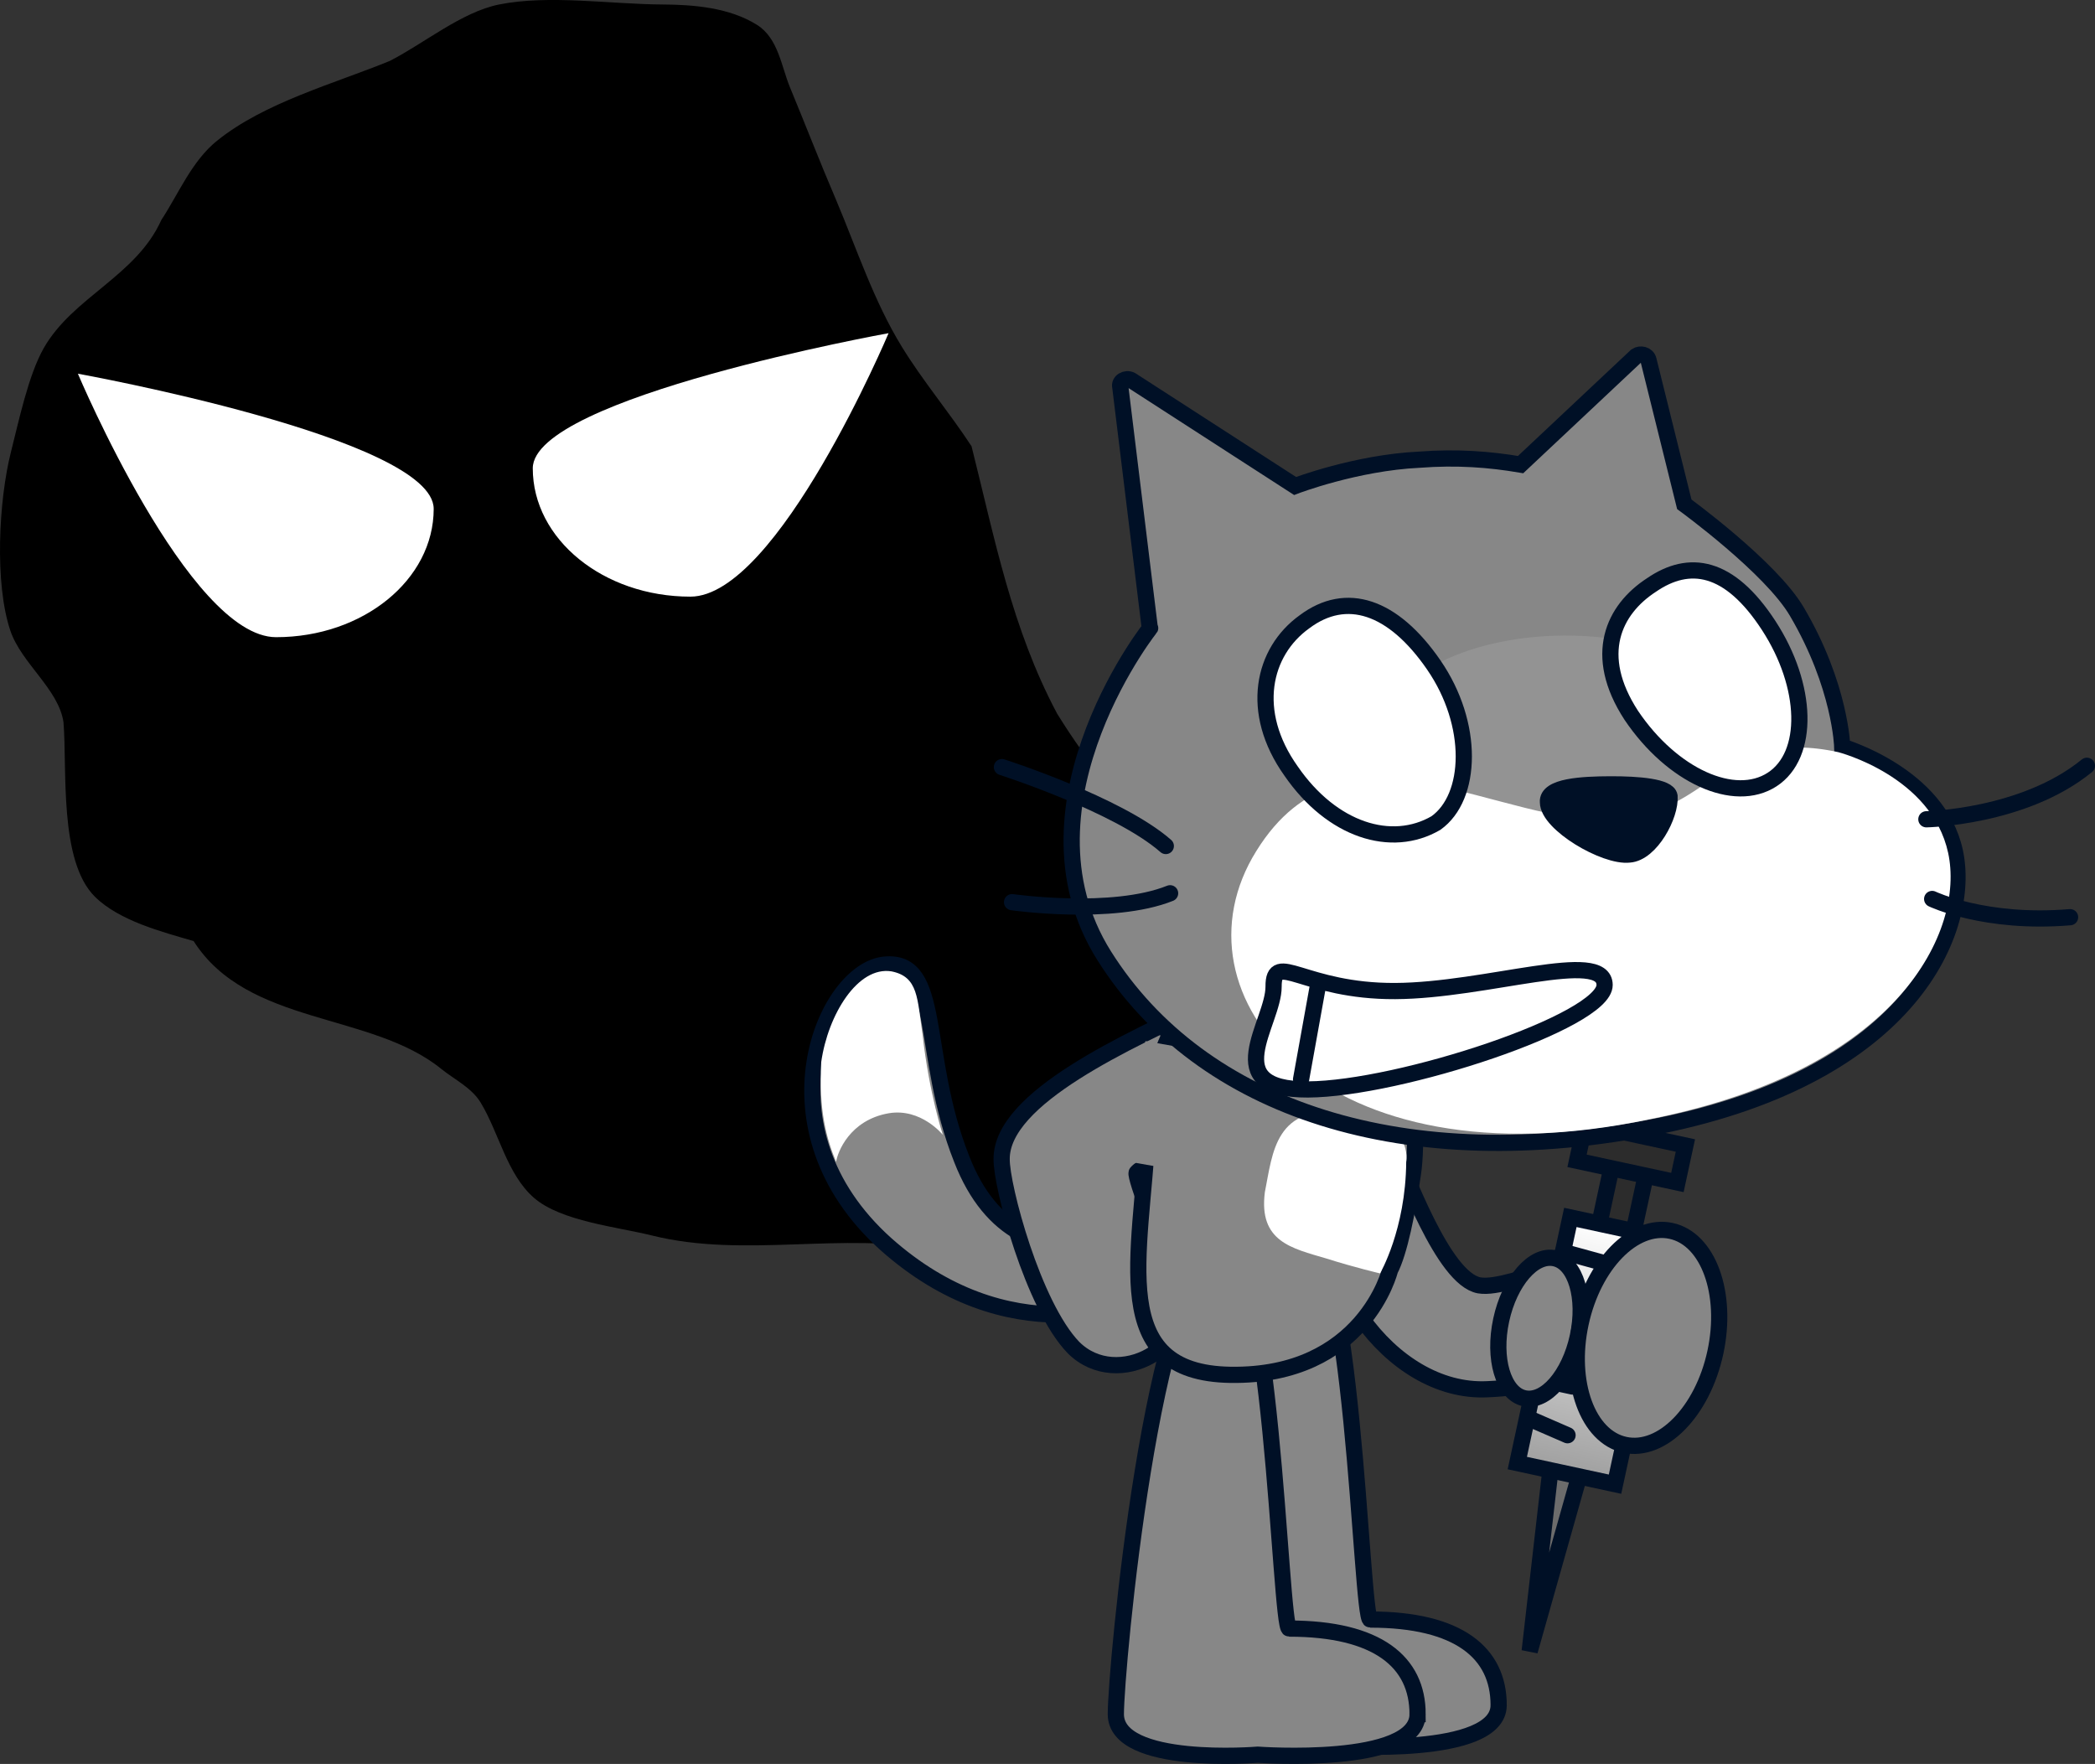<svg version="1.1" xmlns="http://www.w3.org/2000/svg" xmlns:xlink="http://www.w3.org/1999/xlink" width="155.056" height="130.551" viewBox="0,0,155.056,130.551"><rect x="0" y="0" width="155.056" height="130.551" fill="#333333" stroke="none"/><defs><linearGradient x1="257.243" y1="201.059" x2="253.317" y2="219.24" gradientUnits="userSpaceOnUse" id="color-1"><stop offset="0" stop-color="#ffffff"/><stop offset="1" stop-color="#9f9f9f"/></linearGradient></defs><g transform="translate(-137.401,-110.174)"><g data-paper-data="{&quot;isPaintingLayer&quot;:true}" stroke-miterlimit="10" stroke-dasharray="" stroke-dashoffset="0" style="mix-blend-mode: normal"><g stroke="#001026" stroke-width="1.2"><path d="M240.447,194.883c0.965,2 3.748,9.928 6.432,10.423c2.558,0.431 8.599,-3.632 10.492,0.905c1.862,4.442 -4.289,6.544 -9.888,6.784c-7.245,0.354 -13.592,-8.835 -11.825,-16.348c0.717,-2.651 3.794,-3.86 4.789,-1.765z" data-paper-data="{&quot;index&quot;:null}" fill="#878787" fill-rule="evenodd" stroke-linecap="round" stroke-linejoin="round"/><g data-paper-data="{&quot;index&quot;:null}" fill-rule="nonzero" stroke-linejoin="miter"><g><g><path d="M254.594,206.216l2.279,-10.557l2.541,0.549l-2.279,10.557z" fill="#2c2c2c" stroke-linecap="butt"/><path d="M252.313,217.566l2.334,0.559l-4.03,14.253z" fill="#6c6c6c" stroke-linecap="butt"/><path d="M249.7,218.459l3.926,-18.181l7.233,1.562l-3.926,18.181z" fill="url(#color-1)" stroke-linecap="butt"/><path d="M253.077,202.82l3.477,0.955" fill="none" stroke-linecap="round"/><path d="M252.751,206.228l3.086,0.871" fill="none" stroke-linecap="round"/><path d="M254.701,209.513l-2.652,-0.982" fill="none" stroke-linecap="round"/><path d="M251.638,212.33l2.15,0.464" fill="none" stroke-linecap="round"/><path d="M250.613,215.178l2.806,1.22" fill="none" stroke-linecap="round"/></g><path d="M254.121,196.089l0.591,-2.737l7.429,1.604l-0.591,2.737z" fill="#2c2c2c" stroke-linecap="butt"/></g><path d="M254.178,209.093c-0.618,2.861 -2.388,4.907 -3.953,4.569c-1.566,-0.338 -2.334,-2.932 -1.716,-5.793c0.618,-2.861 2.388,-4.907 3.953,-4.569c1.566,0.338 2.334,2.932 1.716,5.793z" fill="#878787" stroke-linecap="butt"/><path d="M264.359,210.269c-0.944,4.373 -3.941,7.436 -6.695,6.841c-2.753,-0.594 -4.22,-4.621 -3.276,-8.994c0.944,-4.373 3.941,-7.436 6.695,-6.841c2.753,0.594 4.22,4.621 3.276,8.994z" fill="#878787" stroke-linecap="butt"/></g></g><path d="M226.867,174.014c0.486,0.117 0.369,0.603 0.369,0.603l-0.002,0.007c-0.101,0.42 -0.238,0.902 -0.335,1.399c0.147,0.042 0.351,0.157 0.351,0.476c0,0.425 -0.361,0.489 -0.47,0.498c-0.02,0.706 0.141,1.378 0.699,1.877c0.775,0.692 1.824,1.173 2.262,2.234c1.084,2.63 0.501,6.268 0.535,9.095c0.054,1.663 0.813,3.184 0.972,4.848c0.25,2.627 0.011,5.417 -0.029,8.055c-0.019,1.217 0.157,4.493 -1.037,5.292c-0.66,0.442 -2.605,-0.177 -3.336,-0.302c-6.969,-1.192 -13.31,-4.032 -20.237,-5.411c-6.808,-1.373 -14.081,0.639 -20.947,-1.067c-2.543,-0.635 -6.74,-1.048 -8.739,-2.788c-2.015,-1.755 -2.596,-4.842 -3.958,-7.068c-0.664,-1.085 -1.909,-1.678 -2.888,-2.462c-5.21,-4.245 -14.331,-3.184 -18.346,-9.474c-2.352,-0.69 -5.511,-1.501 -7.312,-3.292c-2.667,-2.652 -2.039,-9.388 -2.319,-12.911c-0.362,-2.446 -3.115,-4.359 -3.929,-6.762c-1.19,-3.516 -0.859,-9.673 0.037,-13.221c0.566,-2.224 1.293,-5.714 2.436,-7.711c2.161,-3.78 6.835,-5.322 8.698,-9.473c1.288,-1.961 2.247,-4.351 4.118,-5.861c3.522,-2.842 8.653,-4.219 12.794,-5.913c2.507,-1.279 5.313,-3.615 8.073,-4.173c3.69,-0.746 8.328,-0.019 12.102,-0.003c2.311,0.01 4.985,0.232 7.014,1.518c1.564,0.991 1.785,3.067 2.429,4.622c1.147,2.766 2.226,5.563 3.408,8.321c1.541,3.65 2.787,7.476 4.86,10.859c1.565,2.555 3.499,4.83 5.167,7.377c1.728,6.871 2.97,13.456 6.33,19.782c2.319,3.754 4.952,6.884 7.875,10.156c0.763,0.854 1.413,2.231 2.428,2.699c0.088,-0.492 0.209,-0.981 0.322,-1.45l0.002,-0.007c0,0 0.117,-0.486 0.603,-0.369z" fill="#000000" fill-rule="nonzero" stroke="none" stroke-width="0.5" stroke-linecap="butt" stroke-linejoin="miter"/><g fill-rule="evenodd"><path d="M224.783,200.967c0.6,0.8 3.3,2 -0.2,4.2c-3.6,2.1 -12.7,5 -21.6,-2.9c-9.6,-8.6 -4.5,-20.3 -0.1,-20.7c4.3,-0.4 2.6,6.6 5.7,14.4c4.4,11.3 15.6,4.2 16.2,5z" fill="#878787" stroke="#001026" stroke-width="1.2" stroke-linecap="round" stroke-linejoin="round"/><path d="M205.683,186.767c0.5,4.4 1.5,7.4 1.5,7.4c0,0 -1.6,-2 -4,-1.6c-2.9,0.5 -3.8,2.9 -3.9,3.6c-0.7,-1.7 -1.3,-3.8 -1.1,-7.4c0.5,-3.5 2.7,-7.1 5.2,-6.7c2,0.4 1.9,2 2.3,4.7z" fill="#ffffff" stroke="none" stroke-width="1" stroke-linecap="butt" stroke-linejoin="miter"/></g><path d="M227.58,192.672c-1.042,2.181 -5.339,3.439 -6.053,4.299c-0.165,0.27 1.8,5.409 2.951,8.491c1.681,4.334 -4.362,7.712 -7.627,4.446c-2.995,-3.1 -5.346,-11.964 -5.315,-13.949c-0.03,-4.545 9.326,-8.735 15.495,-11.632" fill="#878787" fill-rule="evenodd" stroke="#001026" stroke-width="1.2" stroke-linecap="round" stroke-linejoin="round"/><path d="M248.32,236.375c0,3.866 -11.833,3 -11.833,3c0,0 -10.5,0.866 -10.5,-3c0,-3.451 2.745,-32.893 7.699,-34.583c3.835,-1.308 4.432,28.249 5.134,28.249c6.535,0 9.5,2.467 9.5,6.333z" fill="#878787" fill-rule="nonzero" stroke="#001026" stroke-width="1.2" stroke-linecap="butt" stroke-linejoin="miter"/><path d="M242.32,237.042c0,3.866 -11.833,3 -11.833,3c0,0 -10.5,0.866 -10.5,-3c0,-3.451 2.745,-32.893 7.699,-34.582c3.835,-1.308 4.432,28.249 5.134,28.249c6.535,0 9.5,2.467 9.5,6.333z" fill="#878787" fill-rule="nonzero" stroke="#001026" stroke-width="1.2" stroke-linecap="butt" stroke-linejoin="miter"/><g fill-rule="evenodd"><path d="M228.467,211.928c-9.186,-0.142 -6.599,-8.705 -6.118,-18.134c0.225,-5.095 2.325,-11.28 8.256,-12.785c3.283,-1.015 4.717,5.143 6.659,4.104c2.934,-1.513 4.463,3.076 4.729,5.72c0,0 0.332,3.942 -0.021,6.217c-0.409,2.855 -0.998,5.797 -1.692,7.126c0,0 -1.917,7.904 -11.812,7.752z" fill="#878787" stroke="#001026" stroke-width="1.2" stroke-linecap="round" stroke-linejoin="round"/><path d="M239.541,204.421c0,0 -1.871,-0.436 -3.961,-1.099c-2.581,-0.762 -5.032,-1.252 -4.564,-4.912c0.589,-2.942 0.743,-6.562 6.054,-5.886c5.044,0.582 4.408,3.657 4.408,3.657c-0.044,5.009 -1.936,8.24 -1.936,8.24z" fill="#ffffff" stroke="none" stroke-width="1" stroke-linecap="butt" stroke-linejoin="miter"/></g><path d="M220.064,195.996l2.115,-8.767l4.898,0.858l-2.115,8.767z" fill="#878787" fill-rule="nonzero" stroke="#001026" stroke-width="0" stroke-linecap="butt" stroke-linejoin="miter"/><path d="M169.5,147.833c0,5.247 -5.223,9.5 -11.667,9.5c-6.443,0 -14.667,-19.5 -14.667,-19.5c0,0 26.333,4.753 26.333,10z" fill="#ffffff" fill-rule="nonzero" stroke="none" stroke-width="0" stroke-linecap="butt" stroke-linejoin="miter"/><path d="M203.167,134.833c0,0 -8.223,19.5 -14.667,19.5c-6.443,0 -11.667,-4.253 -11.667,-9.5c0,-5.247 26.333,-10 26.333,-10z" data-paper-data="{&quot;index&quot;:null}" fill="#ffffff" fill-rule="nonzero" stroke="none" stroke-width="0" stroke-linecap="butt" stroke-linejoin="miter"/><g><path d="M258.506,136.516c0.299,-0.201 0.799,-0.104 0.901,0.296l2.653,10.687c0,0 6.423,4.668 8.34,7.959c3.227,5.484 3.349,9.984 3.349,9.984c0,0 7.11,2.065 8.339,7.759c1.228,5.694 -3.118,16.516 -21.9,20.309c-18.781,3.793 -33.907,-1.232 -41.063,-12.597c-7.156,-11.365 3.976,-25.02 3.38,-24.217l-2.189,-17.889c-0.102,-0.4 0.397,-0.702 0.798,-0.504l12.139,7.84c0,0 4.492,-1.722 9.19,-1.946c2.799,-0.214 5.2,-0.026 7.502,0.363z" fill="#878787" fill-rule="evenodd" stroke="#001026" stroke-width="1.2" stroke-linecap="butt" stroke-linejoin="miter"/><path d="M266.82,164.52c0.02,4.073 -6.064,7.405 -13.588,7.442c-7.525,0.037 -13.641,-3.234 -13.661,-7.307c-0.02,-4.073 6.064,-7.405 13.588,-7.442c7.525,-0.037 13.641,3.234 13.661,7.307z" fill="#939393" fill-rule="nonzero" stroke="none" stroke-width="NaN" stroke-linecap="butt" stroke-linejoin="miter"/><path d="M273.452,165.842c0,0 6.909,1.766 8.137,7.46c1.228,5.694 -3.521,16.018 -22.103,19.71c-24.175,5.12 -35.746,-9.223 -29.099,-19.856c6.647,-10.733 18.192,-1.69 26.589,-2.332c7.197,-0.536 7.966,-6.84 16.476,-4.982z" fill="#ffffff" fill-rule="evenodd" stroke="none" stroke-width="1" stroke-linecap="butt" stroke-linejoin="miter"/><path d="M291.857,166.851c-4.681,3.823 -11.881,3.959 -11.881,3.959" fill="none" fill-rule="evenodd" stroke="#001026" stroke-width="1.2" stroke-linecap="round" stroke-linejoin="round"/><path d="M290.612,178.057c-6.297,0.531 -10.207,-1.349 -10.207,-1.349" fill="none" fill-rule="evenodd" stroke="#001026" stroke-width="1.2" stroke-linecap="round" stroke-linejoin="round"/><path d="M256.563,168.226c2.1,-0.01 4.301,0.179 4.404,0.878c0.107,1.399 -1.379,4.207 -2.979,4.315c-1.799,0.209 -6.011,-2.27 -6.019,-3.87c-0.106,-1.199 2.594,-1.313 4.593,-1.323z" fill="#001026" fill-rule="evenodd" stroke="#001026" stroke-width="1.2" stroke-linecap="round" stroke-linejoin="round"/><path d="M211.556,166.949c0,0 8.614,2.757 12.129,5.84" fill="none" fill-rule="evenodd" stroke="#001026" stroke-width="1.2" stroke-linecap="round" stroke-linejoin="round"/><path d="M224.003,176.287c-4.292,1.721 -11.697,0.658 -11.697,0.658" fill="none" fill-rule="evenodd" stroke="#001026" stroke-width="1.2" stroke-linecap="round" stroke-linejoin="round"/><path d="M268.305,156.468c2.922,4.486 3.048,9.585 0.256,11.399c-2.791,1.814 -7.401,-0.263 -10.424,-4.748c-2.922,-4.486 -1.298,-7.835 1.494,-9.649c2.791,-1.914 5.751,-1.487 8.674,2.998z" fill="#ffffff" fill-rule="evenodd" stroke="#001026" stroke-width="1.2" stroke-linecap="round" stroke-linejoin="round"/><path d="M243.519,159.39c3.022,4.385 2.849,9.786 0.158,11.699c-3.291,1.916 -7.697,0.538 -10.719,-3.847c-3.122,-4.385 -2.098,-8.835 0.992,-11.05c3.089,-2.315 6.548,-1.187 9.57,3.198z" fill="#ffffff" fill-rule="evenodd" stroke="#001026" stroke-width="1.2" stroke-linecap="round" stroke-linejoin="round"/><path d="M256.162,183.073c0.013,2.692 -15.197,7.7 -21.962,7.734c-6.765,0.034 -2.524,-4.92 -2.538,-7.613c-0.013,-2.692 2.236,0.364 9.002,0.33c6.765,-0.034 15.485,-3.144 15.498,-0.452z" fill="#ffffff" fill-rule="nonzero" stroke="#001026" stroke-width="1.2" stroke-linecap="butt" stroke-linejoin="miter"/><path d="M234.913,183.303l-1.217,6.756" fill="none" fill-rule="nonzero" stroke="#001026" stroke-width="1.2" stroke-linecap="round" stroke-linejoin="miter"/></g></g></g></svg>